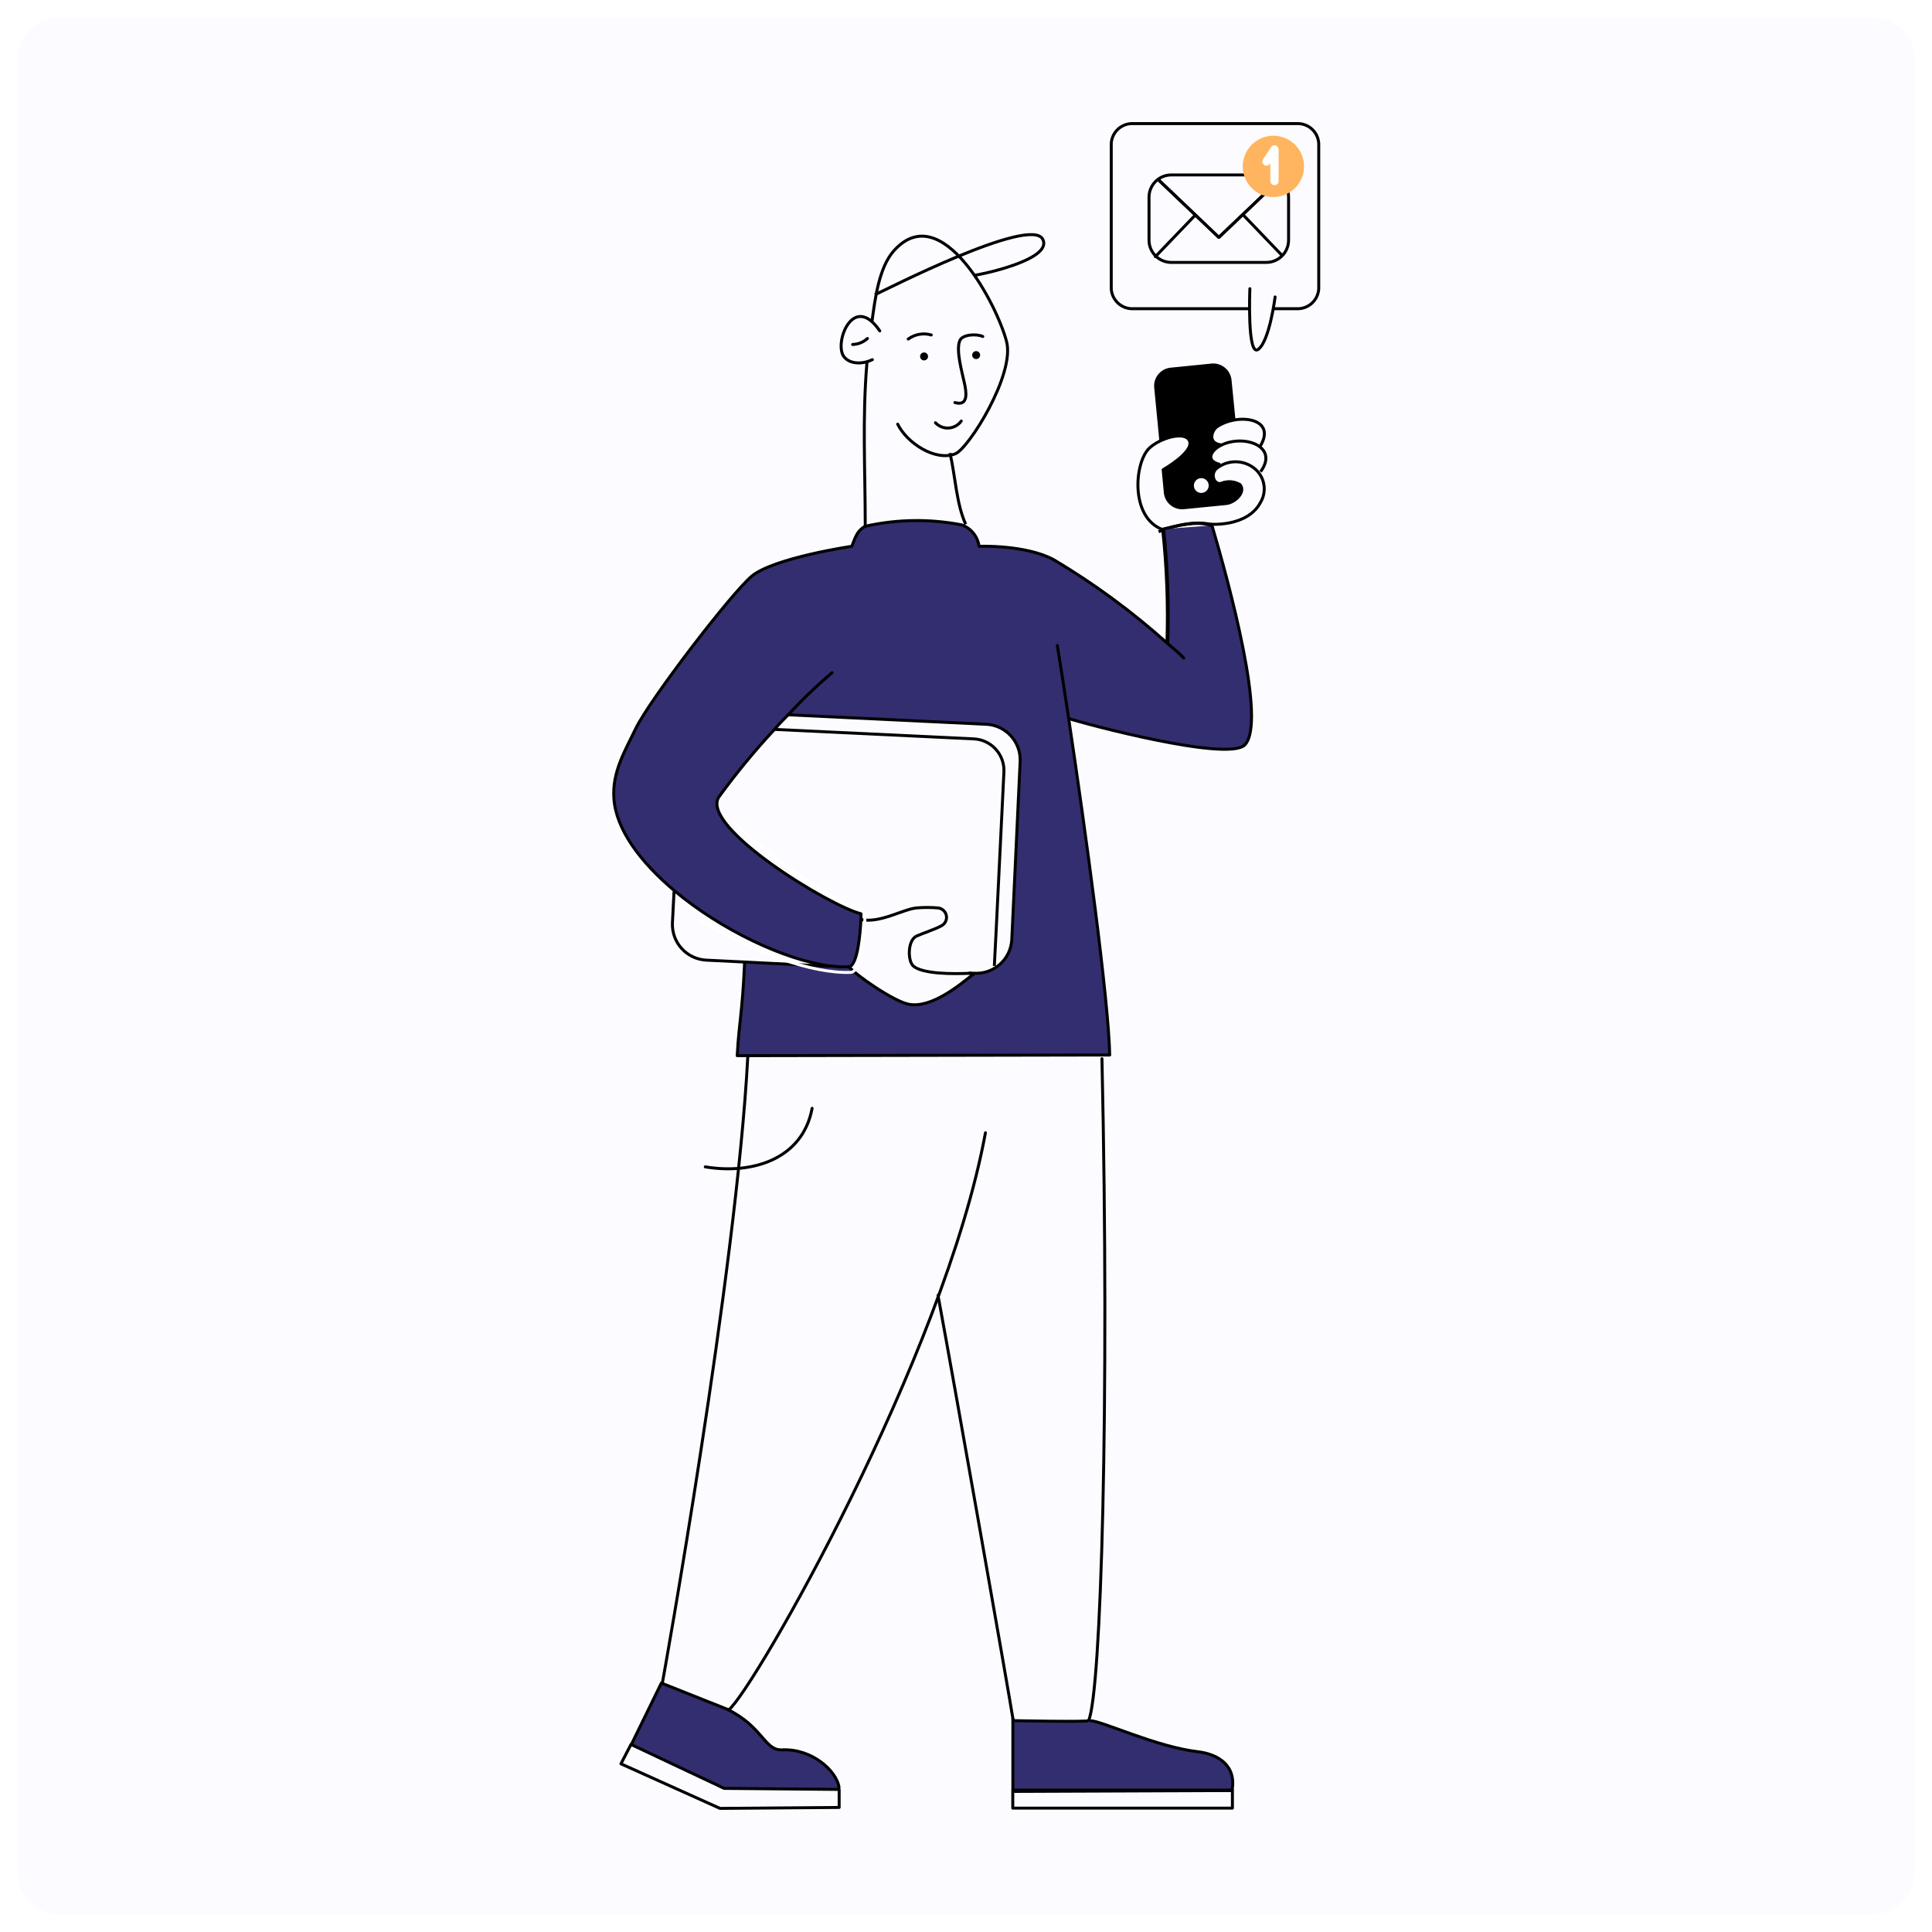 <svg width="896" height="896" viewBox="0 0 896 896" fill="none" xmlns="http://www.w3.org/2000/svg">
<g filter="url(#filter0_d_514_1920)">
<g clip-path="url(#clip0_514_1920)">
<path d="M8 28C8 16.954 16.954 8 28 8H868C879.046 8 888 16.954 888 28V868C888 879.046 879.046 888 868 888H28C16.954 888 8 879.046 8 868V28Z" fill="#FCFBFF"/>
<path d="M587.26 81.129H543.216C537.505 81.129 532.876 85.758 532.876 91.469V111.357C532.876 117.067 537.505 121.697 543.216 121.697H587.26C592.971 121.697 597.6 117.067 597.6 111.357V91.469C597.6 85.758 592.971 81.129 587.26 81.129Z" stroke="black" stroke-width="1.376" stroke-linecap="round" stroke-linejoin="round"/>
<path d="M537.717 83.768L565.261 110.08L594.213 82.492" stroke="black" stroke-width="1.376" stroke-linecap="round" stroke-linejoin="round"/>
<path d="M537.629 83.812L565.261 110.08L594.213 82.492" stroke="black" stroke-width="1.376" stroke-linecap="round" stroke-linejoin="round"/>
<path d="M535.824 119.011L554.216 99.871" stroke="black" stroke-width="1.376" stroke-linecap="round" stroke-linejoin="round"/>
<path d="M594.255 118.131L576.743 99.871" stroke="black" stroke-width="1.376" stroke-linecap="round" stroke-linejoin="round"/>
<path d="M579.12 143.168H525.66C523.079 143.3 520.549 142.409 518.622 140.687C516.694 138.965 515.523 136.552 515.364 133.972V66.52C515.512 63.936 516.679 61.516 518.61 59.792C520.54 58.067 523.076 57.18 525.66 57.324H601.296C603.881 57.18 606.417 58.067 608.347 59.792C610.277 61.516 611.445 63.936 611.592 66.52V133.972C611.433 136.552 610.263 138.965 608.335 140.687C606.407 142.409 603.878 143.3 601.296 143.168H591.044" stroke="black" stroke-width="1.376" stroke-linecap="round" stroke-linejoin="round"/>
<path d="M591.351 137.712C591.351 137.712 588.799 158.04 583.563 162C578.327 165.96 579.647 133.884 579.647 133.884" stroke="black" stroke-width="1.376" stroke-linecap="round" stroke-linejoin="round"/>
<path d="M555.579 812.408C564.731 813.508 573.179 818.568 571.419 830.008H469.735V796.7C469.735 797.14 469.735 797.492 469.735 797.8C469.735 798.108 501.679 798.46 504.451 797.8H505.727C511.843 798.46 536.395 810.164 555.579 812.408Z" fill="#332E6F"/>
<path d="M389.128 828.864V829.876L335.844 829.392L292.636 809.02L306.54 780.552H307.068L336.988 792.432L337.736 792.784C353.62 800.88 354.412 811.704 362.552 811.308C376.632 810.868 387.984 821.34 389.128 828.864Z" fill="#332E6F"/>
<path d="M575.072 224.568C573.806 223.827 572.39 223.379 570.928 223.257C569.466 223.135 567.995 223.343 566.624 223.864C563.5 225.184 561.036 220.124 563.984 217.264C564.578 216.715 565.226 216.228 565.92 215.812V215.416C558.924 213.744 561.96 209.476 564.204 207.804C564.954 207.268 565.749 206.797 566.58 206.396V206.396C559.804 205.56 562.18 199.488 564.644 197.904C566.951 196.42 569.519 195.39 572.212 194.868L570.408 176.696C570.363 175.667 570.115 174.658 569.679 173.725C569.243 172.792 568.628 171.954 567.867 171.259C567.107 170.564 566.218 170.026 565.249 169.676C564.281 169.325 563.253 169.169 562.224 169.216L542.512 171.196C540.476 171.501 538.642 172.596 537.407 174.243C536.172 175.889 535.635 177.956 535.912 179.996L538.42 204.108V204.416C543.832 201.82 550.476 200.852 551.62 204.68C553.468 209.74 539.344 217.88 539.344 217.88L540.4 228C540.451 229.029 540.704 230.038 541.145 230.969C541.586 231.9 542.207 232.735 542.971 233.425C543.736 234.116 544.629 234.649 545.599 234.994C546.57 235.339 547.599 235.49 548.628 235.436L568.296 233.5C572.564 233.104 578.02 228 575.072 224.568ZM557.12 228.616C556.441 228.616 555.778 228.415 555.213 228.038C554.649 227.661 554.209 227.125 553.949 226.498C553.69 225.871 553.622 225.18 553.754 224.515C553.887 223.849 554.213 223.237 554.693 222.757C555.173 222.277 555.785 221.951 556.451 221.818C557.116 221.686 557.806 221.754 558.434 222.014C559.061 222.273 559.597 222.713 559.974 223.278C560.351 223.842 560.552 224.505 560.552 225.184C560.552 226.094 560.191 226.967 559.547 227.611C558.903 228.255 558.03 228.616 557.12 228.616Z" fill="black"/>
<path d="M541.192 298.4C541.778 280.775 541.116 263.131 539.212 245.6" stroke="black" stroke-width="1.376" stroke-linecap="round" stroke-linejoin="round"/>
<path d="M562.399 243.4C551.531 240.364 537.319 246.612 537.319 246.612" stroke="black" stroke-width="1.376" stroke-miterlimit="10"/>
<path d="M338 792.96C349.572 783.544 437.836 629.588 457.02 525.352" stroke="black" stroke-width="1.376" stroke-miterlimit="10" stroke-linecap="round"/>
<path d="M346.8 490.064C341.52 590.648 307.2 780.464 307.2 780.464" stroke="black" stroke-width="1.376" stroke-miterlimit="10" stroke-linecap="round"/>
<path d="M435.02 600.724C443.292 645.648 467.58 783.28 469.912 797.976C469.912 797.976 504.408 798.68 504.848 797.976C510.656 785.304 514.616 650.884 511.052 490.988" stroke="black" stroke-width="1.376" stroke-miterlimit="10" stroke-linecap="round"/>
<path d="M538.332 204.152L536 180.04C535.723 178 536.26 175.933 537.495 174.286C538.73 172.639 540.564 171.545 542.6 171.24L562.312 169.26C564.387 169.176 566.411 169.915 567.943 171.316C569.476 172.716 570.393 174.666 570.496 176.74L572.344 195.308" stroke="black" stroke-width="1.376" stroke-miterlimit="10"/>
<path d="M584.62 218.76C593.992 206 574.192 200.456 564.16 207.804C561.916 209.476 558.88 213.744 565.876 215.416" stroke="black" stroke-width="1.376" stroke-miterlimit="10"/>
<path d="M584.399 207.012C592.451 193.812 574.103 191.436 564.467 197.86C562.091 199.444 559.627 205.516 566.403 206.352" stroke="black" stroke-width="1.376" stroke-miterlimit="10"/>
<path d="M560.861 243.092C560.861 243.092 578.461 244.72 584.621 232.928C586.083 230.455 586.624 227.544 586.149 224.711C585.674 221.877 584.214 219.302 582.025 217.44C579.497 215.32 576.303 214.158 573.005 214.158C569.706 214.158 566.512 215.32 563.985 217.44C561.037 220.3 563.501 225.36 566.625 224.04C567.996 223.519 569.466 223.311 570.928 223.433C572.391 223.555 573.807 224.003 575.073 224.744C578.021 228.22 572.565 233.28 568.473 233.544L548.805 235.48C547.758 235.558 546.706 235.424 545.712 235.088C544.719 234.751 543.802 234.218 543.018 233.52C542.235 232.822 541.599 231.974 541.149 231.026C540.699 230.078 540.445 229.049 540.401 228L539.433 217.836C539.433 217.836 553.557 209.784 551.709 204.636C549.861 199.488 537.629 203.272 532.877 207.98C526.057 214.712 524.077 240.056 539.257 245.644" stroke="black" stroke-width="1.376" stroke-linejoin="round"/>
<path d="M376.632 514C372.232 537.716 348.692 544.8 327.088 541.148" stroke="black" stroke-width="1.376" stroke-miterlimit="10" stroke-linecap="round"/>
<path d="M505.904 798.02C511.844 798.46 536.396 810.164 555.58 812.408C564.776 813.508 573.532 818.656 571.376 830.404L470 830.8" stroke="black" stroke-width="1.376" stroke-linecap="round" stroke-linejoin="round"/>
<path d="M469.693 838.544H571.553V830.184H469.693V838.544Z" stroke="black" stroke-width="1.376" stroke-linecap="round" stroke-linejoin="round"/>
<path d="M469.735 796.876V830.096" stroke="black" stroke-width="1.376" stroke-miterlimit="10"/>
<path d="M287.972 817.996L333.908 838.676L389.172 838.236V829.876L335.844 829.392L292.636 809.02L287.972 817.996Z" stroke="black" stroke-width="1.376" stroke-linecap="round" stroke-linejoin="round"/>
<path d="M389.128 828.864C387.984 821.34 376.632 810.868 362.728 811.528C354.456 811.924 353.927 800.792 337.163 792.652L306.716 780.552L292.812 809.02" stroke="black" stroke-width="1.376" stroke-linecap="round" stroke-linejoin="round"/>
<path d="M404.44 148.8C405.804 138.812 407.608 124.028 414.56 116.284C436.868 91.38 462.696 142.112 466.832 158.48C470.748 173.704 449.232 207.98 443.072 210.444C433.744 214.14 420.544 205.384 416.32 196.716" stroke="black" stroke-width="1.376" stroke-miterlimit="10" stroke-linecap="round"/>
<path d="M401.273 243.84C401.273 217.792 399.865 194.12 402.065 168.116" stroke="black" stroke-width="1.376" stroke-miterlimit="10"/>
<path d="M440.564 210.092C443.028 220.476 443.512 233.72 447.868 243.136" stroke="black" stroke-width="1.376" stroke-miterlimit="10"/>
<path d="M408.005 153.464C395.729 135.336 386.621 159.14 391.373 165.388C394.409 169.392 400.921 168.688 404.573 166.796" stroke="black" stroke-width="1.376" stroke-miterlimit="10" stroke-linecap="round"/>
<path d="M451.785 127.68C453.281 127.68 488.569 120.64 483.597 110.96C477.965 99.916 409.941 134.852 405.717 136.7" stroke="black" stroke-width="1.376" stroke-miterlimit="10"/>
<path d="M431.897 155.356C430.089 154.827 428.184 154.723 426.33 155.051C424.475 155.379 422.721 156.131 421.205 157.248" stroke="black" stroke-width="1.376" stroke-miterlimit="10" stroke-linecap="round"/>
<path d="M402.283 156.984C400.402 158.703 397.966 159.687 395.419 159.757" stroke="black" stroke-width="1.376" stroke-miterlimit="10" stroke-linecap="round"/>
<path d="M428.553 167.148C429.574 167.148 430.401 166.321 430.401 165.3C430.401 164.28 429.574 163.452 428.553 163.452C427.532 163.452 426.705 164.28 426.705 165.3C426.705 166.321 427.532 167.148 428.553 167.148Z" fill="black"/>
<path d="M452.707 166.532C453.728 166.532 454.555 165.704 454.555 164.684C454.555 163.663 453.728 162.836 452.707 162.836C451.687 162.836 450.859 163.663 450.859 164.684C450.859 165.704 451.687 166.532 452.707 166.532Z" fill="black"/>
<path d="M455.789 156.06C452.885 154.696 446.285 155.092 445.141 157.952C443.249 162.352 446.065 172.12 447.253 177.62C448.089 181.404 449.409 188.664 442.853 186.684" stroke="black" stroke-width="1.376" stroke-miterlimit="10" stroke-linecap="round"/>
<path d="M433.831 196.056C434.614 196.895 435.575 197.55 436.642 197.972C437.709 198.395 438.857 198.574 440.003 198.499C441.148 198.423 442.263 198.093 443.265 197.534C444.268 196.975 445.133 196.199 445.799 195.264" stroke="black" stroke-width="1.376" stroke-miterlimit="10" stroke-linecap="round"/>
<path d="M590.693 88.433C596.962 88.433 602.045 83.35 602.045 77.081C602.045 70.811 596.962 65.728 590.693 65.728C584.423 65.728 579.341 70.811 579.341 77.081C579.341 83.35 584.423 88.433 590.693 88.433Z" fill="white"/>
<path d="M590.56 62.956C587.749 62.956 585.001 63.789 582.664 65.351C580.327 66.913 578.505 69.132 577.429 71.729C576.354 74.326 576.072 77.184 576.621 79.941C577.169 82.697 578.523 85.23 580.51 87.217C582.498 89.205 585.03 90.558 587.787 91.107C590.544 91.655 593.401 91.374 595.998 90.298C598.595 89.222 600.815 87.401 602.376 85.064C603.938 82.727 604.772 79.979 604.772 77.168C604.772 73.399 603.274 69.784 600.609 67.118C597.944 64.453 594.329 62.956 590.56 62.956ZM592.98 83.988C592.98 84.236 592.931 84.482 592.836 84.712C592.741 84.942 592.601 85.15 592.425 85.326C592.25 85.501 592.041 85.641 591.812 85.736C591.582 85.831 591.336 85.88 591.088 85.88C590.582 85.88 590.096 85.682 589.734 85.329C589.372 84.975 589.163 84.494 589.152 83.988V75.584L588.932 75.936C588.798 76.149 588.624 76.334 588.418 76.479C588.213 76.624 587.98 76.727 587.734 76.781C587.489 76.836 587.235 76.84 586.987 76.795C586.739 76.75 586.503 76.656 586.293 76.518C586.082 76.381 585.901 76.202 585.76 75.994C585.619 75.785 585.521 75.551 585.471 75.304C585.422 75.057 585.423 74.803 585.473 74.557C585.523 74.31 585.622 74.076 585.764 73.868L589.504 68.192C589.72 67.847 590.046 67.586 590.429 67.45C590.813 67.314 591.231 67.312 591.616 67.444C592.007 67.558 592.351 67.795 592.597 68.12C592.843 68.445 592.977 68.84 592.98 69.248V83.988Z" fill="#FFB55F"/>
<path d="M495.638 333.345C503.514 385.881 514.162 463.849 514.646 489.281H512.446L344.982 489.589H341.902C342.826 472.781 344.19 471.241 345.334 446.293L384.626 448.273C363.638 445.545 334.158 431.509 312.642 413.469C296.934 400.269 285.406 385.045 284.482 370.525C283.69 358.469 289.366 349.009 294.602 338.229C301.158 324.633 339.218 275.089 348.502 267.433C359.238 258.633 395.054 253.353 395.054 253.353C396.506 249.745 397.254 246.489 400.774 244.333C400.997 244.206 401.233 244.103 401.478 244.025C416.092 240.772 431.219 240.562 445.918 243.409C446.569 243.582 447.192 243.848 447.766 244.201C449.46 245.125 450.913 246.435 452.006 248.025C453.099 249.615 453.802 251.44 454.058 253.353C454.058 253.353 475.75 252.517 488.818 259.645C507.491 270.768 525.041 283.677 541.222 298.189C541.824 280.565 541.177 262.921 539.286 245.389L561.286 243.761H561.902C569.866 270.865 587.422 335.325 577.082 345.577C569.294 353.541 502.282 335.633 495.638 333.345ZM365.486 331.541C363.374 333.741 361.086 335.941 359.238 338.229C349.955 348.211 341.286 358.747 333.278 369.777C324.962 383.725 384.846 420.289 399.278 423.765C399.278 423.765 399.278 424.777 399.278 426.405C398.97 432.521 397.826 447.261 393.866 448.405C396.506 451.881 414.722 464.597 421.674 465.741C431.838 467.501 444.334 457.469 451.902 451.309C456.265 451.537 460.54 450.025 463.79 447.105C467.04 444.185 468.999 440.095 469.238 435.733L473.33 353.365C473.533 348.998 472 344.728 469.065 341.488C466.13 338.247 462.032 336.301 457.666 336.073L365.486 331.541Z" fill="#332E6F"/>
<path d="M385.9 311.961C378.703 318.066 371.885 324.605 365.484 331.541C363.372 333.741 361.084 335.941 359.236 338.229C349.954 348.211 341.285 358.747 333.276 369.777C324.96 383.725 384.844 420.289 399.276 423.765C399.276 423.765 399.276 424.777 399.276 426.405C398.968 432.521 397.824 447.261 393.864 448.405H393.38C390.528 448.468 387.675 448.321 384.844 447.965C363.856 445.237 334.376 431.201 312.86 413.161C297.152 399.961 285.624 384.737 284.7 370.217C283.908 358.161 289.584 348.701 294.82 337.921C301.376 324.325 339.436 274.781 348.72 267.125C359.236 258.633 395.052 253.353 395.052 253.353C396.504 249.745 397.252 246.489 400.772 244.333C400.996 244.206 401.232 244.103 401.476 244.025C416.09 240.772 431.218 240.562 445.916 243.409C446.568 243.582 447.19 243.848 447.764 244.201C449.459 245.125 450.911 246.435 452.005 248.025C453.098 249.615 453.801 251.44 454.056 253.353C454.056 253.353 475.748 252.517 488.816 259.645C507.49 270.769 525.04 283.677 541.22 298.189C543.86 300.477 546.456 302.589 549.008 305.141" stroke="black" stroke-width="1.376" stroke-linecap="round" stroke-linejoin="round"/>
<path d="M451.902 451.354C444.334 457.514 431.838 467.546 421.674 465.786C414.722 464.642 396.506 451.926 393.866 448.45C393.729 448.271 393.612 448.08 393.514 447.878" stroke="black" stroke-width="1.376" stroke-miterlimit="10"/>
<path d="M345.333 446.294C344.189 471.242 342.825 472.694 341.901 489.59H344.981L512.445 489.282H514.645C514.161 463.85 503.513 385.882 495.637 333.346C493.613 319.926 491.809 308.178 490.357 299.378" stroke="black" stroke-width="1.376" stroke-linecap="round" stroke-linejoin="round"/>
<path d="M495.24 333.213H495.636C502.28 335.501 569.292 353.409 577.256 345.489C587.596 335.237 570.04 270.689 562.076 243.673H561.636C556.706 242.206 552.265 242.264 539.636 245.301C541.528 262.833 542.175 280.478 541.572 298.101" stroke="black" stroke-width="1.376" stroke-miterlimit="10"/>
<path d="M450.801 451.355H450.317C442.265 451.751 427.877 451.795 423.565 448.011C420.925 445.679 420.793 435.955 425.193 434.063C428.229 432.743 434.345 430.675 436.501 429.399C437.351 428.983 438.044 428.305 438.478 427.465C438.912 426.625 439.064 425.667 438.911 424.734C438.758 423.8 438.308 422.941 437.628 422.284C436.949 421.626 436.075 421.205 435.137 421.083C431.727 420.776 428.296 420.776 424.885 421.083C418.285 421.875 407.901 428.343 399.189 426.407" stroke="black" stroke-width="1.376" stroke-miterlimit="10"/>
<path d="M384.67 448.141L345.378 446.161L327.514 445.281C323.148 445.054 319.05 443.107 316.115 439.867C313.18 436.627 311.646 432.356 311.85 427.989L312.598 413.425" stroke="black" stroke-width="1.376" stroke-miterlimit="10"/>
<path d="M364.825 331.497H365.485L457.445 335.897C461.811 336.125 465.909 338.071 468.844 341.311C471.78 344.552 473.313 348.822 473.109 353.189L469.237 435.733C469.125 437.92 468.579 440.064 467.63 442.038C466.682 444.012 465.349 445.778 463.711 447.232C462.073 448.686 460.162 449.799 458.089 450.506C456.016 451.214 453.823 451.502 451.637 451.353V451.353H450.229H449.129" stroke="black" stroke-width="1.376" stroke-miterlimit="10"/>
<path d="M359.237 338.273L451.637 342.673C455.517 342.855 459.165 344.571 461.781 347.442C464.396 350.313 465.765 354.105 465.585 357.985L462.021 430.849L461.141 447.965" stroke="black" stroke-width="1.376" stroke-miterlimit="10"/>
<path d="M340.844 381.349C358.444 400.269 390.74 420.157 401.256 422.709C401.256 422.709 400.684 450.693 394.568 450.957C376.968 451.661 348.896 441.761 324.916 426.669" stroke="white" stroke-width="1.376" stroke-linecap="round" stroke-linejoin="round"/>
</g>
</g>
<defs>
<filter id="filter0_d_514_1920" x="0" y="0" width="896" height="896" filterUnits="userSpaceOnUse" color-interpolation-filters="sRGB">
<feFlood flood-opacity="0" result="BackgroundImageFix"/>
<feColorMatrix in="SourceAlpha" type="matrix" values="0 0 0 0 0 0 0 0 0 0 0 0 0 0 0 0 0 0 127 0" result="hardAlpha"/>
<feOffset/>
<feGaussianBlur stdDeviation="4"/>
<feComposite in2="hardAlpha" operator="out"/>
<feColorMatrix type="matrix" values="0 0 0 0 0.439 0 0 0 0 0.392 0 0 0 0 1 0 0 0 0.25 0"/>
<feBlend mode="normal" in2="BackgroundImageFix" result="effect1_dropShadow_514_1920"/>
<feBlend mode="normal" in="SourceGraphic" in2="effect1_dropShadow_514_1920" result="shape"/>
</filter>
<clipPath id="clip0_514_1920">
<path d="M8 28C8 16.954 16.954 8 28 8H868C879.046 8 888 16.954 888 28V868C888 879.046 879.046 888 868 888H28C16.954 888 8 879.046 8 868V28Z" fill="white"/>
</clipPath>
</defs>
</svg>
